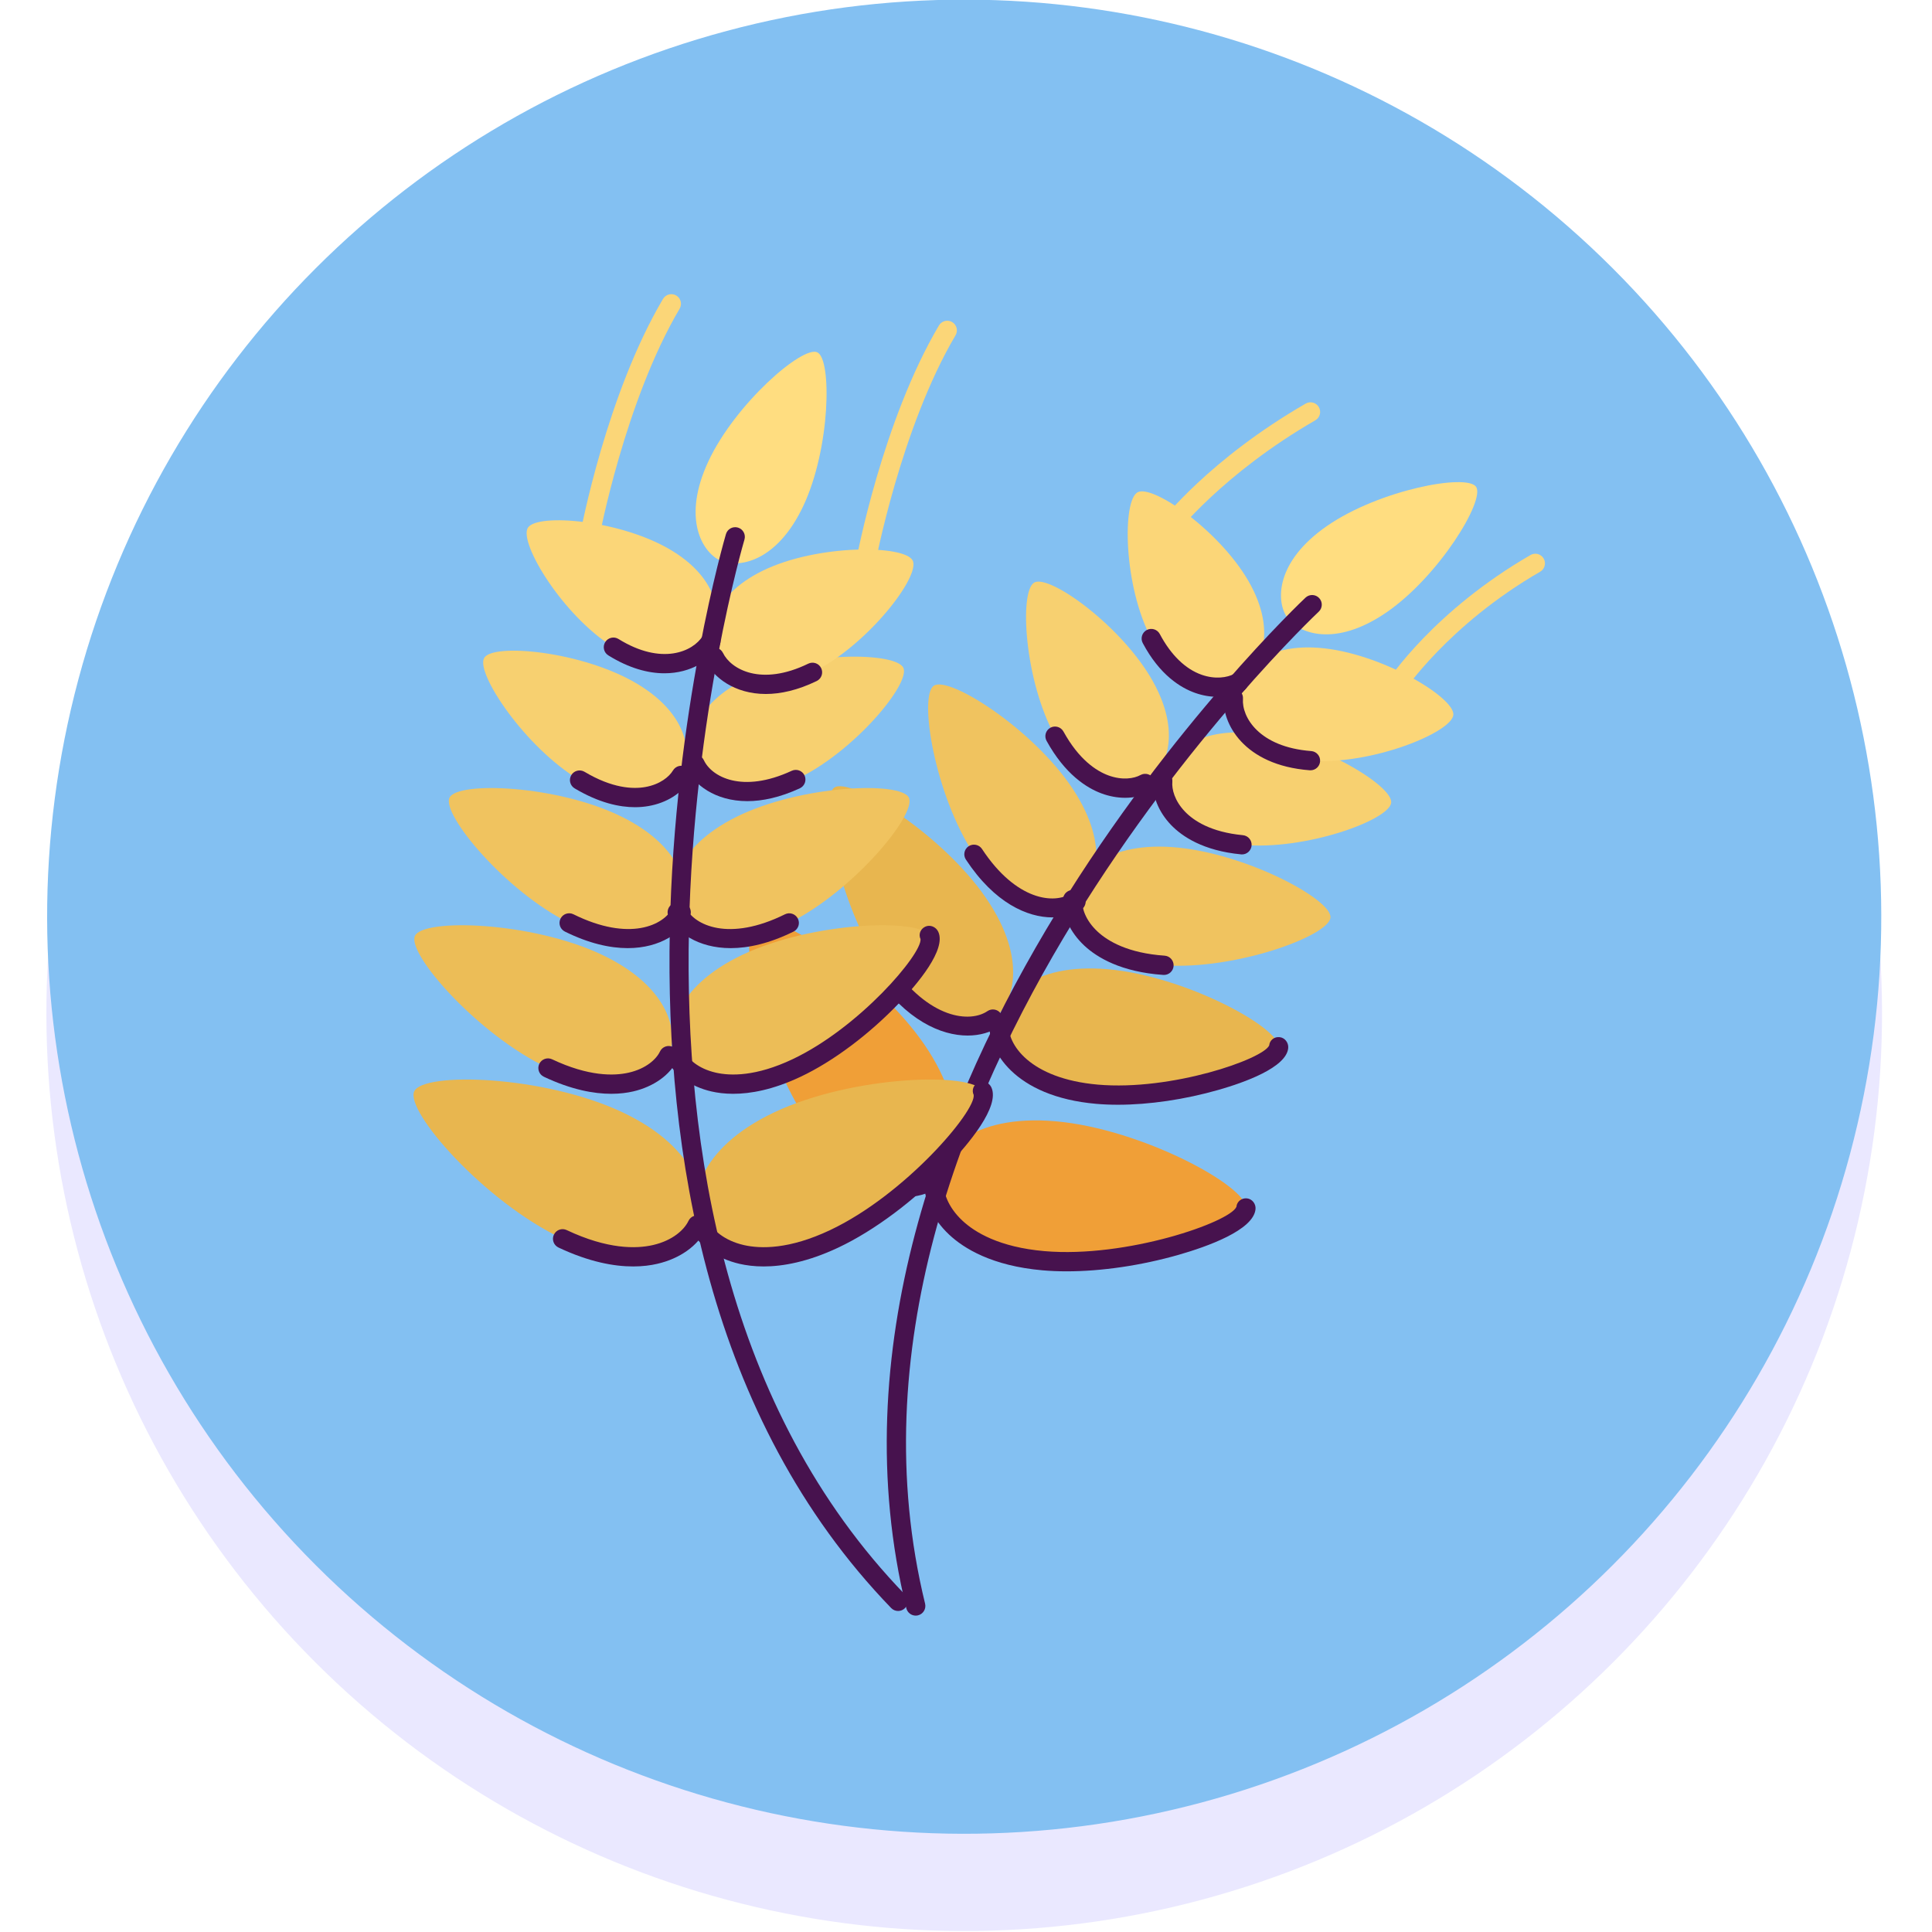 <?xml version="1.0" encoding="UTF-8" standalone="no"?>
<!-- Generator: Adobe Illustrator 27.5.0, SVG Export Plug-In . SVG Version: 6.00 Build 0)  -->

<svg
   version="1.1"
   x="0px"
   y="0px"
   viewBox="0 0 128 128"
   xml:space="preserve"
   id="svg319"
   sodipodi:docname="wheat.svg"
   width="128"
   height="128"
   inkscape:version="1.3.2 (091e20e, 2023-11-25)"
   xmlns:inkscape="http://www.inkscape.org/namespaces/inkscape"
   xmlns:sodipodi="http://sodipodi.sourceforge.net/DTD/sodipodi-0.dtd"
   xmlns="http://www.w3.org/2000/svg"
   xmlns:svg="http://www.w3.org/2000/svg"><defs
   id="defs319" /><sodipodi:namedview
   id="namedview319"
   pagecolor="#ffffff"
   bordercolor="#000000"
   borderopacity="0.25"
   inkscape:showpageshadow="false"
   inkscape:pageopacity="0.0"
   inkscape:pagecheckerboard="0"
   inkscape:deskcolor="#d1d1d1"
   showborder="false"
   borderlayer="false"
   inkscape:zoom="0.472"
   inkscape:cx="248.94068"
   inkscape:cy="250"
   inkscape:window-width="1312"
   inkscape:window-height="449"
   inkscape:window-x="0"
   inkscape:window-y="158"
   inkscape:window-maximized="0"
   inkscape:current-layer="svg319" />



<g
   id="g141"
   transform="matrix(1.278,0,0,1.278,-254.38,-190.692)">
		<g
   id="g85">
			<g
   id="g83">
				
					<circle
   transform="matrix(0.707,-0.707,0.707,0.707,-69.692,235.211)"
   style="fill:#eae8ff"
   cx="249.078"
   cy="201.732"
   id="ellipse82"
   r="47.587" />
			</g>
			<g
   id="g84">
				
					<circle
   transform="matrix(0.707,-0.707,0.707,0.707,-66.155,233.745)"
   style="fill:#83c0f2"
   cx="249.078"
   cy="196.729"
   id="ellipse83"
   r="47.548" />
			</g>
		</g>
		<g
   id="g140">
			<g
   id="g110">
				<g
   id="g97">
					<g
   id="g86">
						<path
   style="fill:#ffdd80"
   d="m 270.938,180.946 c -2.706,1.868 -4.605,1.086 -5.172,0.266 -0.566,-0.82 -0.624,-2.873 2.082,-4.741 2.706,-1.868 7.237,-2.721 7.718,-2.024 0.481,0.697 -1.922,4.631 -4.628,6.499 z"
   id="path85" />
					</g>
					<g
   id="g87">
						<path
   style="fill:#f09f37"
   d="m 246.966,203.363 c 2.532,3.696 1.498,6.253 0.401,7.004 -1.097,0.751 -3.854,0.793 -6.387,-2.903 -2.532,-3.696 -3.715,-9.843 -2.783,-10.482 0.932,-0.638 6.237,2.685 8.769,6.381 z"
   id="path86" />
					</g>
					<g
   id="g88">
						<path
   style="fill:#e8b64f"
   d="m 250.159,195.762 c 2.27,3.313 1.343,5.605 0.359,6.279 -0.983,0.674 -3.455,0.711 -5.726,-2.603 -2.27,-3.314 -3.331,-8.824 -2.495,-9.397 0.836,-0.572 5.592,2.407 7.862,5.721 z"
   id="path87" />
					</g>
					<g
   id="g89">
						<path
   style="fill:#f0c35f"
   d="m 254.666,190.119 c 2.035,3.09 1.102,5.211 0.162,5.83 -0.94,0.619 -3.257,0.638 -5.292,-2.452 -2.035,-3.09 -2.876,-8.212 -2.077,-8.738 0.798,-0.526 5.172,2.27 7.207,5.36 z"
   id="path88" />
					</g>
					<g
   id="g90">
						<path
   style="fill:#f0c35f"
   d="m 259.811,193.125 c -3.691,-0.256 -5.081,1.598 -5.159,2.721 -0.078,1.123 1.043,3.151 4.734,3.407 3.691,0.256 8.566,-1.526 8.632,-2.48 0.067,-0.954 -4.516,-3.392 -8.207,-3.648 z"
   id="path89" />
					</g>
					<g
   id="g91">
						<path
   style="fill:#f7d070"
   d="m 258.831,184.567 c 1.587,2.877 0.513,4.745 -0.42,5.26 -0.933,0.515 -3.087,0.426 -4.673,-2.451 -1.587,-2.877 -1.866,-7.53 -1.073,-7.967 0.793,-0.437 4.58,2.282 6.166,5.158 z"
   id="path90" />
					</g>
					<g
   id="g92">
						<path
   style="fill:#f7d070"
   d="m 263.982,187.215 c -3.271,-0.311 -4.558,1.417 -4.659,2.478 -0.101,1.061 0.837,3.001 4.107,3.313 3.271,0.311 7.65,-1.284 7.736,-2.185 0.086,-0.902 -3.914,-3.295 -7.184,-3.606 z"
   id="path91" />
					</g>
					<g
   id="g93">
						<path
   style="fill:#fbd678"
   d="m 263.899,179.572 c 1.443,2.723 0.296,4.518 -0.651,5.02 -0.947,0.502 -3.077,0.444 -4.52,-2.279 -1.443,-2.723 -1.512,-7.156 -0.706,-7.582 0.804,-0.427 4.434,2.118 5.877,4.841 z"
   id="path92" />
					</g>
					<g
   id="g94">
						<path
   style="fill:#f09f37"
   d="m 253.772,207.34 c -4.463,-0.392 -6.182,1.765 -6.299,3.089 -0.116,1.325 1.201,3.747 5.665,4.139 4.463,0.392 10.399,-1.596 10.498,-2.721 0.098,-1.125 -5.401,-4.116 -9.864,-4.507 z"
   id="path93" />
					</g>
					<g
   id="g95">
						<path
   style="fill:#e8b64f"
   d="m 256.484,199.458 c -4.001,-0.351 -5.542,1.582 -5.646,2.77 -0.104,1.187 1.077,3.359 5.078,3.71 4.001,0.351 9.323,-1.431 9.411,-2.439 0.089,-1.009 -4.841,-3.69 -8.843,-4.041 z"
   id="path94" />
					</g>
					<g
   id="g96">
						<path
   style="fill:#fbd678"
   d="m 267.427,182.796 c -3.15,-0.24 -4.362,1.531 -4.444,2.603 -0.082,1.072 0.849,3.006 3.998,3.246 3.15,0.24 7.338,-1.467 7.407,-2.377 0.071,-0.912 -3.811,-3.233 -6.961,-3.472 z"
   id="path95" />
					</g>
				</g>
				<g
   id="g98">
					<path
   style="fill:#47124e"
   d="m 246.516,232.966 c -0.225,0 -0.429,-0.153 -0.485,-0.381 -6.515,-26.666 20.422,-52.139 20.695,-52.393 0.202,-0.188 0.518,-0.178 0.707,0.025 0.189,0.202 0.177,0.519 -0.025,0.706 -0.268,0.251 -26.781,25.33 -20.405,51.424 0.065,0.268 -0.099,0.539 -0.367,0.605 -0.041,0.009 -0.081,0.014 -0.12,0.014 z"
   id="path97" />
				</g>
				<g
   id="g109">
					<g
   id="g99">
						<path
   style="fill:#47124e"
   d="m 245.897,211.271 c -0.43,0 -0.882,-0.069 -1.334,-0.211 -1.001,-0.313 -2.507,-1.143 -3.995,-3.314 -0.156,-0.228 -0.098,-0.539 0.13,-0.695 0.229,-0.156 0.54,-0.097 0.695,0.13 1.326,1.936 2.618,2.659 3.468,2.925 1.013,0.316 1.813,0.13 2.223,-0.152 0.229,-0.155 0.539,-0.098 0.695,0.13 0.156,0.228 0.098,0.539 -0.13,0.695 -0.475,0.326 -1.087,0.492 -1.752,0.492 z"
   id="path98" />
					</g>
					<g
   id="g100">
						<path
   style="fill:#47124e"
   d="m 249.207,202.895 c -1.372,0 -3.186,-0.78 -4.827,-3.174 -0.156,-0.228 -0.098,-0.539 0.13,-0.695 0.229,-0.156 0.539,-0.098 0.695,0.13 2.01,2.934 4.153,3.075 5.03,2.473 0.229,-0.156 0.541,-0.097 0.695,0.13 0.156,0.228 0.098,0.539 -0.13,0.695 -0.385,0.264 -0.939,0.441 -1.593,0.441 z"
   id="path99" />
					</g>
					<g
   id="g101">
						<path
   style="fill:#47124e"
   d="m 253.608,196.77 c -1.298,0 -3,-0.737 -4.49,-2.998 -0.152,-0.23 -0.088,-0.541 0.143,-0.692 0.231,-0.15 0.542,-0.087 0.692,0.143 1.787,2.712 3.771,2.856 4.6,2.309 0.23,-0.153 0.542,-0.088 0.692,0.143 0.152,0.23 0.088,0.54 -0.143,0.692 -0.367,0.242 -0.886,0.403 -1.494,0.403 z"
   id="path100" />
					</g>
					<g
   id="g102">
						<path
   style="fill:#47124e"
   d="m 259.387,199.753 c -0.012,0 -0.023,-10e-4 -0.035,-10e-4 -2.196,-0.152 -3.434,-0.906 -4.086,-1.511 -0.753,-0.7 -1.169,-1.608 -1.112,-2.43 0.02,-0.275 0.26,-0.477 0.534,-0.464 0.275,0.02 0.483,0.258 0.464,0.534 -0.028,0.404 0.166,1.043 0.795,1.627 0.534,0.495 1.57,1.114 3.475,1.246 0.275,0.02 0.483,0.258 0.464,0.534 -0.019,0.263 -0.239,0.465 -0.499,0.465 z"
   id="path101" />
					</g>
					<g
   id="g103">
						<path
   style="fill:#47124e"
   d="m 257.376,190.57 c -0.402,0 -0.822,-0.076 -1.231,-0.228 -0.771,-0.287 -1.89,-0.992 -2.845,-2.725 -0.133,-0.242 -0.045,-0.546 0.197,-0.679 0.24,-0.133 0.545,-0.045 0.679,0.197 0.807,1.464 1.706,2.042 2.318,2.27 0.726,0.27 1.341,0.169 1.676,-0.016 0.242,-0.133 0.546,-0.045 0.68,0.196 0.133,0.242 0.045,0.546 -0.196,0.68 -0.369,0.203 -0.811,0.305 -1.278,0.305 z"
   id="path102" />
					</g>
					<g
   id="g104">
						<path
   style="fill:#47124e"
   d="m 263.431,193.505 c -0.016,0 -0.032,-0.001 -0.048,-0.003 -1.969,-0.187 -3.062,-0.933 -3.631,-1.526 -0.654,-0.681 -1,-1.553 -0.926,-2.331 0.026,-0.274 0.27,-0.484 0.545,-0.45 0.275,0.026 0.477,0.27 0.45,0.545 -0.036,0.38 0.116,0.985 0.652,1.544 0.452,0.471 1.341,1.065 3.005,1.224 0.275,0.026 0.477,0.27 0.45,0.545 -0.025,0.258 -0.243,0.452 -0.497,0.452 z"
   id="path103" />
					</g>
					<g
   id="g105">
						<path
   style="fill:#47124e"
   d="m 262.178,185.337 c -0.385,0 -0.784,-0.067 -1.17,-0.203 -0.757,-0.266 -1.844,-0.931 -2.722,-2.586 -0.129,-0.244 -0.036,-0.547 0.208,-0.676 0.243,-0.129 0.547,-0.036 0.676,0.208 0.575,1.085 1.325,1.815 2.17,2.112 0.709,0.249 1.33,0.143 1.674,-0.04 0.244,-0.13 0.547,-0.037 0.676,0.207 0.129,0.244 0.036,0.547 -0.208,0.676 -0.38,0.2 -0.832,0.302 -1.304,0.302 z"
   id="path104" />
					</g>
					<g
   id="g106">
						<path
   style="fill:#47124e"
   d="m 254.343,215.118 c -0.432,0 -0.85,-0.017 -1.249,-0.052 -2.622,-0.23 -4.083,-1.135 -4.848,-1.854 -0.878,-0.825 -1.354,-1.882 -1.271,-2.827 0.024,-0.275 0.268,-0.475 0.542,-0.454 0.275,0.024 0.479,0.267 0.454,0.542 -0.043,0.495 0.186,1.284 0.959,2.011 0.649,0.61 1.914,1.381 4.25,1.586 4.279,0.372 9.638,-1.509 9.962,-2.296 0.024,-0.275 0.271,-0.465 0.539,-0.439 0.275,0.024 0.476,0.281 0.452,0.556 -0.096,1.096 -2.53,1.953 -3.973,2.367 -1.957,0.56 -4.013,0.86 -5.817,0.86 z"
   id="path105" />
					</g>
					<g
   id="g107">
						<path
   style="fill:#47124e"
   d="m 256.996,206.482 c -0.389,0 -0.765,-0.015 -1.124,-0.047 -4.269,-0.374 -5.659,-2.806 -5.532,-4.251 0.024,-0.275 0.272,-0.476 0.542,-0.455 0.275,0.024 0.479,0.267 0.455,0.541 -0.093,1.061 1.081,2.858 4.624,3.169 3.814,0.332 8.539,-1.314 8.88,-2.028 0.024,-0.275 0.262,-0.462 0.537,-0.433 0.275,0.024 0.474,0.288 0.45,0.563 -0.089,1.014 -2.293,1.792 -3.599,2.166 -1.762,0.505 -3.61,0.775 -5.233,0.775 z"
   id="path106" />
					</g>
					<g
   id="g108">
						<path
   style="fill:#47124e"
   d="m 266.983,189.144 c -0.013,0 -0.025,0 -0.039,-0.001 -3.438,-0.262 -4.56,-2.458 -4.459,-3.782 0.021,-0.275 0.256,-0.488 0.537,-0.46 0.275,0.021 0.481,0.261 0.46,0.537 -0.071,0.938 0.826,2.503 3.538,2.709 0.275,0.021 0.482,0.261 0.46,0.537 -0.019,0.26 -0.238,0.46 -0.497,0.46 z"
   id="path107" />
					</g>
				</g>
			</g>
			<g
   id="g135">
				<g
   id="g122">
					<g
   id="g111">
						<path
   style="fill:#ffdd80"
   d="m 240.698,175.422 c -1.394,2.978 -3.428,3.262 -4.331,2.839 -0.902,-0.422 -1.988,-2.166 -0.594,-5.144 1.394,-2.978 4.876,-6 5.642,-5.641 0.767,0.358 0.677,4.968 -0.717,7.946 z"
   id="path110" />
					</g>
					<g
   id="g112">
						<path
   style="fill:#e8b64f"
   d="m 231.31,206.871 c 4.051,1.914 4.447,4.643 3.88,5.845 -0.567,1.202 -2.928,2.629 -6.979,0.715 -4.051,-1.914 -8.174,-6.624 -7.691,-7.646 0.482,-1.02 6.739,-0.828 10.79,1.086 z"
   id="path111" />
					</g>
					<g
   id="g113">
						<path
   style="fill:#ecbd57"
   d="m 230.232,198.697 c 3.632,1.716 3.987,4.162 3.478,5.24 -0.509,1.078 -2.625,2.357 -6.257,0.642 -3.632,-1.716 -7.328,-5.939 -6.895,-6.854 0.433,-0.916 6.042,-0.743 9.674,0.972 z"
   id="path112" />
					</g>
					<g
   id="g114">
						<path
   style="fill:#f0c35f"
   d="m 231.276,191.551 c 3.316,1.641 3.581,3.943 3.082,4.952 -0.499,1.009 -2.49,2.194 -5.806,0.553 -3.316,-1.641 -6.626,-5.639 -6.202,-6.496 0.424,-0.857 5.61,-0.65 8.926,0.991 z"
   id="path113" />
					</g>
					<g
   id="g115">
						<path
   style="fill:#f0c35f"
   d="m 237.236,191.551 c -3.316,1.641 -3.581,3.943 -3.082,4.952 0.499,1.009 2.49,2.194 5.806,0.553 3.316,-1.641 6.626,-5.639 6.202,-6.496 -0.424,-0.857 -5.61,-0.65 -8.926,0.991 z"
   id="path114" />
					</g>
					<g
   id="g116">
						<path
   style="fill:#f7d070"
   d="m 232.072,184.657 c 2.821,1.683 2.837,3.838 2.291,4.754 -0.546,0.915 -2.45,1.925 -5.271,0.242 -2.821,-1.683 -5.409,-5.56 -4.945,-6.337 0.463,-0.779 5.103,-0.343 7.925,1.341 z"
   id="path115" />
					</g>
					<g
   id="g117">
						<path
   style="fill:#f7d070"
   d="m 237.854,184.344 c -2.981,1.381 -3.22,3.523 -2.772,4.49 0.448,0.967 2.237,2.169 5.218,0.788 2.981,-1.381 5.958,-4.968 5.577,-5.789 -0.381,-0.822 -5.042,-0.87 -8.023,0.511 z"
   id="path116" />
					</g>
					<g
   id="g118">
						<path
   style="fill:#fbd678"
   d="m 233.927,177.787 c 2.62,1.623 2.535,3.751 1.97,4.663 -0.565,0.912 -2.432,1.935 -5.052,0.312 -2.62,-1.623 -4.915,-5.416 -4.435,-6.19 0.479,-0.774 4.897,-0.408 7.517,1.215 z"
   id="path117" />
					</g>
					<g
   id="g119">
						<path
   style="fill:#e8b64f"
   d="m 239.192,206.871 c -4.051,1.914 -4.447,4.643 -3.88,5.845 0.567,1.202 2.928,2.629 6.979,0.715 4.051,-1.914 8.174,-6.624 7.691,-7.646 -0.482,-1.02 -6.739,-0.828 -10.79,1.086 z"
   id="path118" />
					</g>
					<g
   id="g120">
						<path
   style="fill:#ecbd57"
   d="m 237.558,198.697 c -3.632,1.716 -3.987,4.162 -3.478,5.24 0.509,1.078 2.625,2.357 6.256,0.642 3.632,-1.716 7.328,-5.939 6.895,-6.854 -0.432,-0.916 -6.041,-0.743 -9.673,0.972 z"
   id="path119" />
					</g>
					<g
   id="g121">
						<path
   style="fill:#fbd678"
   d="m 238.6,178.79 c -2.84,1.382 -2.994,3.523 -2.523,4.489 0.47,0.966 2.249,2.167 5.09,0.785 2.84,-1.382 5.596,-4.969 5.196,-5.79 -0.4,-0.82 -4.923,-0.866 -7.763,0.516 z"
   id="path120" />
					</g>
				</g>
				<g
   id="g123">
					<path
   style="fill:#47124e"
   d="m 245.604,232.726 c -0.131,0 -0.261,-0.051 -0.359,-0.152 -19.078,-19.737 -8.672,-55.32 -8.565,-55.677 0.08,-0.264 0.354,-0.414 0.623,-0.335 0.264,0.08 0.414,0.358 0.335,0.623 -0.106,0.352 -10.343,35.381 8.326,54.694 0.192,0.199 0.187,0.515 -0.012,0.707 -0.098,0.093 -0.223,0.14 -0.348,0.14 z"
   id="path122" />
				</g>
				<g
   id="g134">
					<g
   id="g124">
						<path
   style="fill:#47124e"
   d="m 231.87,214.865 c -0.989,0 -2.283,-0.23 -3.872,-0.981 -0.25,-0.118 -0.357,-0.416 -0.239,-0.665 0.118,-0.25 0.415,-0.358 0.665,-0.239 2.121,1.003 3.602,0.975 4.47,0.776 1.035,-0.238 1.63,-0.803 1.843,-1.253 0.118,-0.249 0.415,-0.357 0.665,-0.239 0.25,0.118 0.356,0.416 0.239,0.665 -0.405,0.858 -1.349,1.531 -2.523,1.8 -0.34,0.079 -0.756,0.136 -1.248,0.136 z"
   id="path123" />
					</g>
					<g
   id="g125">
						<path
   style="fill:#47124e"
   d="m 230.734,205.915 c -0.893,0 -2.062,-0.207 -3.494,-0.884 -0.25,-0.118 -0.356,-0.416 -0.239,-0.666 0.118,-0.249 0.416,-0.357 0.666,-0.239 1.889,0.892 3.204,0.868 3.974,0.692 0.91,-0.209 1.432,-0.703 1.617,-1.095 0.118,-0.249 0.416,-0.357 0.665,-0.239 0.25,0.118 0.357,0.416 0.239,0.666 -0.37,0.783 -1.229,1.397 -2.297,1.643 -0.308,0.07 -0.685,0.122 -1.131,0.122 z"
   id="path124" />
					</g>
					<g
   id="g126">
						<path
   style="fill:#47124e"
   d="m 231.588,198.363 c -0.919,0 -2.011,-0.241 -3.258,-0.858 -0.248,-0.123 -0.349,-0.422 -0.227,-0.67 0.123,-0.247 0.422,-0.35 0.67,-0.227 2.91,1.441 4.695,0.564 5.137,-0.327 0.122,-0.247 0.422,-0.349 0.67,-0.227 0.247,0.122 0.349,0.423 0.227,0.67 -0.399,0.805 -1.511,1.639 -3.219,1.639 z"
   id="path125" />
					</g>
					<g
   id="g127">
						<path
   style="fill:#47124e"
   d="m 236.924,198.363 c -1.708,0 -2.82,-0.833 -3.218,-1.638 -0.123,-0.247 -0.021,-0.547 0.227,-0.67 0.247,-0.123 0.547,-0.021 0.67,0.227 0.441,0.891 2.227,1.768 5.136,0.327 0.247,-0.123 0.546,-0.021 0.67,0.227 0.123,0.247 0.021,0.547 -0.227,0.67 -1.247,0.615 -2.339,0.857 -3.258,0.857 z"
   id="path126" />
					</g>
					<g
   id="g128">
						<path
   style="fill:#47124e"
   d="m 231.967,191.057 c -0.793,0 -1.856,-0.215 -3.132,-0.976 -0.237,-0.141 -0.315,-0.448 -0.173,-0.686 0.141,-0.237 0.448,-0.314 0.686,-0.173 1.436,0.857 2.506,0.903 3.146,0.79 0.762,-0.133 1.243,-0.531 1.439,-0.859 0.142,-0.237 0.448,-0.315 0.686,-0.174 0.237,0.142 0.315,0.449 0.174,0.686 -0.401,0.672 -1.195,1.17 -2.126,1.332 -0.203,0.036 -0.437,0.06 -0.7,0.06 z"
   id="path127" />
					</g>
					<g
   id="g129">
						<path
   style="fill:#47124e"
   d="m 237.786,190.743 c -1.686,0 -2.779,-0.882 -3.157,-1.698 -0.116,-0.251 -0.007,-0.548 0.243,-0.664 0.253,-0.117 0.549,-0.006 0.664,0.243 0.392,0.846 1.974,1.742 4.554,0.545 0.253,-0.116 0.548,-0.007 0.664,0.243 0.116,0.251 0.007,0.548 -0.243,0.664 -1.03,0.476 -1.942,0.667 -2.725,0.667 z"
   id="path128" />
					</g>
					<g
   id="g130">
						<path
   style="fill:#47124e"
   d="m 233.49,184.115 c -0.843,0 -1.826,-0.257 -2.908,-0.928 -0.235,-0.145 -0.307,-0.454 -0.162,-0.688 0.145,-0.235 0.454,-0.308 0.688,-0.162 2.249,1.394 3.87,0.646 4.364,-0.151 0.145,-0.234 0.453,-0.309 0.688,-0.162 0.235,0.145 0.307,0.454 0.162,0.688 -0.434,0.703 -1.442,1.403 -2.832,1.403 z"
   id="path129" />
					</g>
					<g
   id="g131">
						<path
   style="fill:#47124e"
   d="m 238.632,214.865 c -0.492,0 -0.908,-0.057 -1.248,-0.135 -1.175,-0.27 -2.118,-0.942 -2.523,-1.8 -0.118,-0.249 -0.011,-0.547 0.239,-0.665 0.25,-0.118 0.547,-0.011 0.665,0.239 0.212,0.45 0.808,1.015 1.843,1.253 0.869,0.198 2.349,0.227 4.471,-0.776 3.882,-1.834 7.56,-6.165 7.443,-7.008 -0.118,-0.25 -0.006,-0.533 0.243,-0.651 0.252,-0.12 0.553,0.003 0.671,0.253 0.47,0.995 -1.2,2.962 -2.236,4.047 -1.745,1.825 -3.82,3.379 -5.694,4.264 -1.59,0.749 -2.885,0.979 -3.874,0.979 z"
   id="path130" />
					</g>
					<g
   id="g132">
						<path
   style="fill:#47124e"
   d="m 237.056,205.915 c -0.446,0 -0.823,-0.052 -1.13,-0.122 -1.069,-0.245 -1.928,-0.859 -2.297,-1.643 -0.118,-0.25 -0.011,-0.548 0.239,-0.666 0.251,-0.119 0.548,-0.01 0.665,0.239 0.185,0.392 0.707,0.886 1.617,1.095 0.771,0.176 2.086,0.2 3.974,-0.692 3.464,-1.637 6.709,-5.443 6.643,-6.23 -0.118,-0.25 -0.005,-0.527 0.245,-0.645 0.25,-0.119 0.554,0.01 0.672,0.26 0.435,0.92 -1.075,2.704 -2.014,3.686 -1.568,1.64 -3.434,3.038 -5.12,3.834 -1.433,0.677 -2.601,0.884 -3.494,0.884 z"
   id="path131" />
					</g>
					<g
   id="g133">
						<path
   style="fill:#47124e"
   d="m 238.746,185.188 c -1.634,0 -2.724,-0.876 -3.119,-1.689 -0.121,-0.248 -0.018,-0.547 0.231,-0.668 0.25,-0.12 0.548,-0.017 0.668,0.231 0.412,0.846 1.976,1.744 4.421,0.554 0.25,-0.12 0.549,-0.017 0.668,0.231 0.121,0.248 0.018,0.547 -0.231,0.669 -0.988,0.479 -1.873,0.672 -2.638,0.672 z"
   id="path132" />
					</g>
				</g>
			</g>
			<g
   id="g136">
				<path
   style="fill:#fbd678"
   d="m 243.911,178.917 c -0.03,0 -0.061,-0.003 -0.092,-0.008 -0.271,-0.051 -0.451,-0.312 -0.4,-0.583 0.055,-0.296 1.379,-7.299 4.302,-12.243 0.141,-0.237 0.448,-0.316 0.685,-0.176 0.238,0.14 0.316,0.447 0.176,0.685 -2.832,4.79 -4.166,11.846 -4.179,11.917 -0.046,0.24 -0.256,0.408 -0.492,0.408 z"
   id="path135" />
			</g>
			<g
   id="g137">
				<path
   style="fill:#fbd678"
   d="m 229.607,177.54 c -0.03,0 -0.061,-0.002 -0.092,-0.008 -0.271,-0.051 -0.451,-0.311 -0.4,-0.583 0.055,-0.296 1.379,-7.3 4.302,-12.243 0.141,-0.237 0.449,-0.316 0.685,-0.176 0.238,0.14 0.316,0.447 0.176,0.685 -2.833,4.793 -4.166,11.846 -4.179,11.917 -0.046,0.24 -0.256,0.408 -0.492,0.408 z"
   id="path136" />
			</g>
			<g
   id="g138">
				<path
   style="fill:#fbd678"
   d="m 271.365,185.336 c -0.094,0 -0.188,-0.026 -0.272,-0.081 -0.231,-0.151 -0.297,-0.46 -0.146,-0.691 0.097,-0.149 2.44,-3.692 7.441,-6.58 0.238,-0.139 0.545,-0.057 0.683,0.183 0.138,0.239 0.056,0.545 -0.183,0.683 -4.781,2.761 -7.081,6.226 -7.103,6.26 -0.097,0.146 -0.257,0.226 -0.42,0.226 z"
   id="path137" />
			</g>
			<g
   id="g139">
				<path
   style="fill:#fbd678"
   d="m 259.58,177.114 c -0.106,0 -0.213,-0.034 -0.304,-0.104 -0.219,-0.168 -0.26,-0.482 -0.092,-0.701 0.103,-0.133 2.565,-3.298 7.549,-6.175 0.238,-0.139 0.544,-0.057 0.683,0.183 0.138,0.239 0.056,0.545 -0.183,0.683 -4.799,2.77 -7.232,5.887 -7.256,5.918 -0.099,0.129 -0.248,0.196 -0.397,0.196 z"
   id="path138" />
			</g>
		</g>
	</g></svg>
